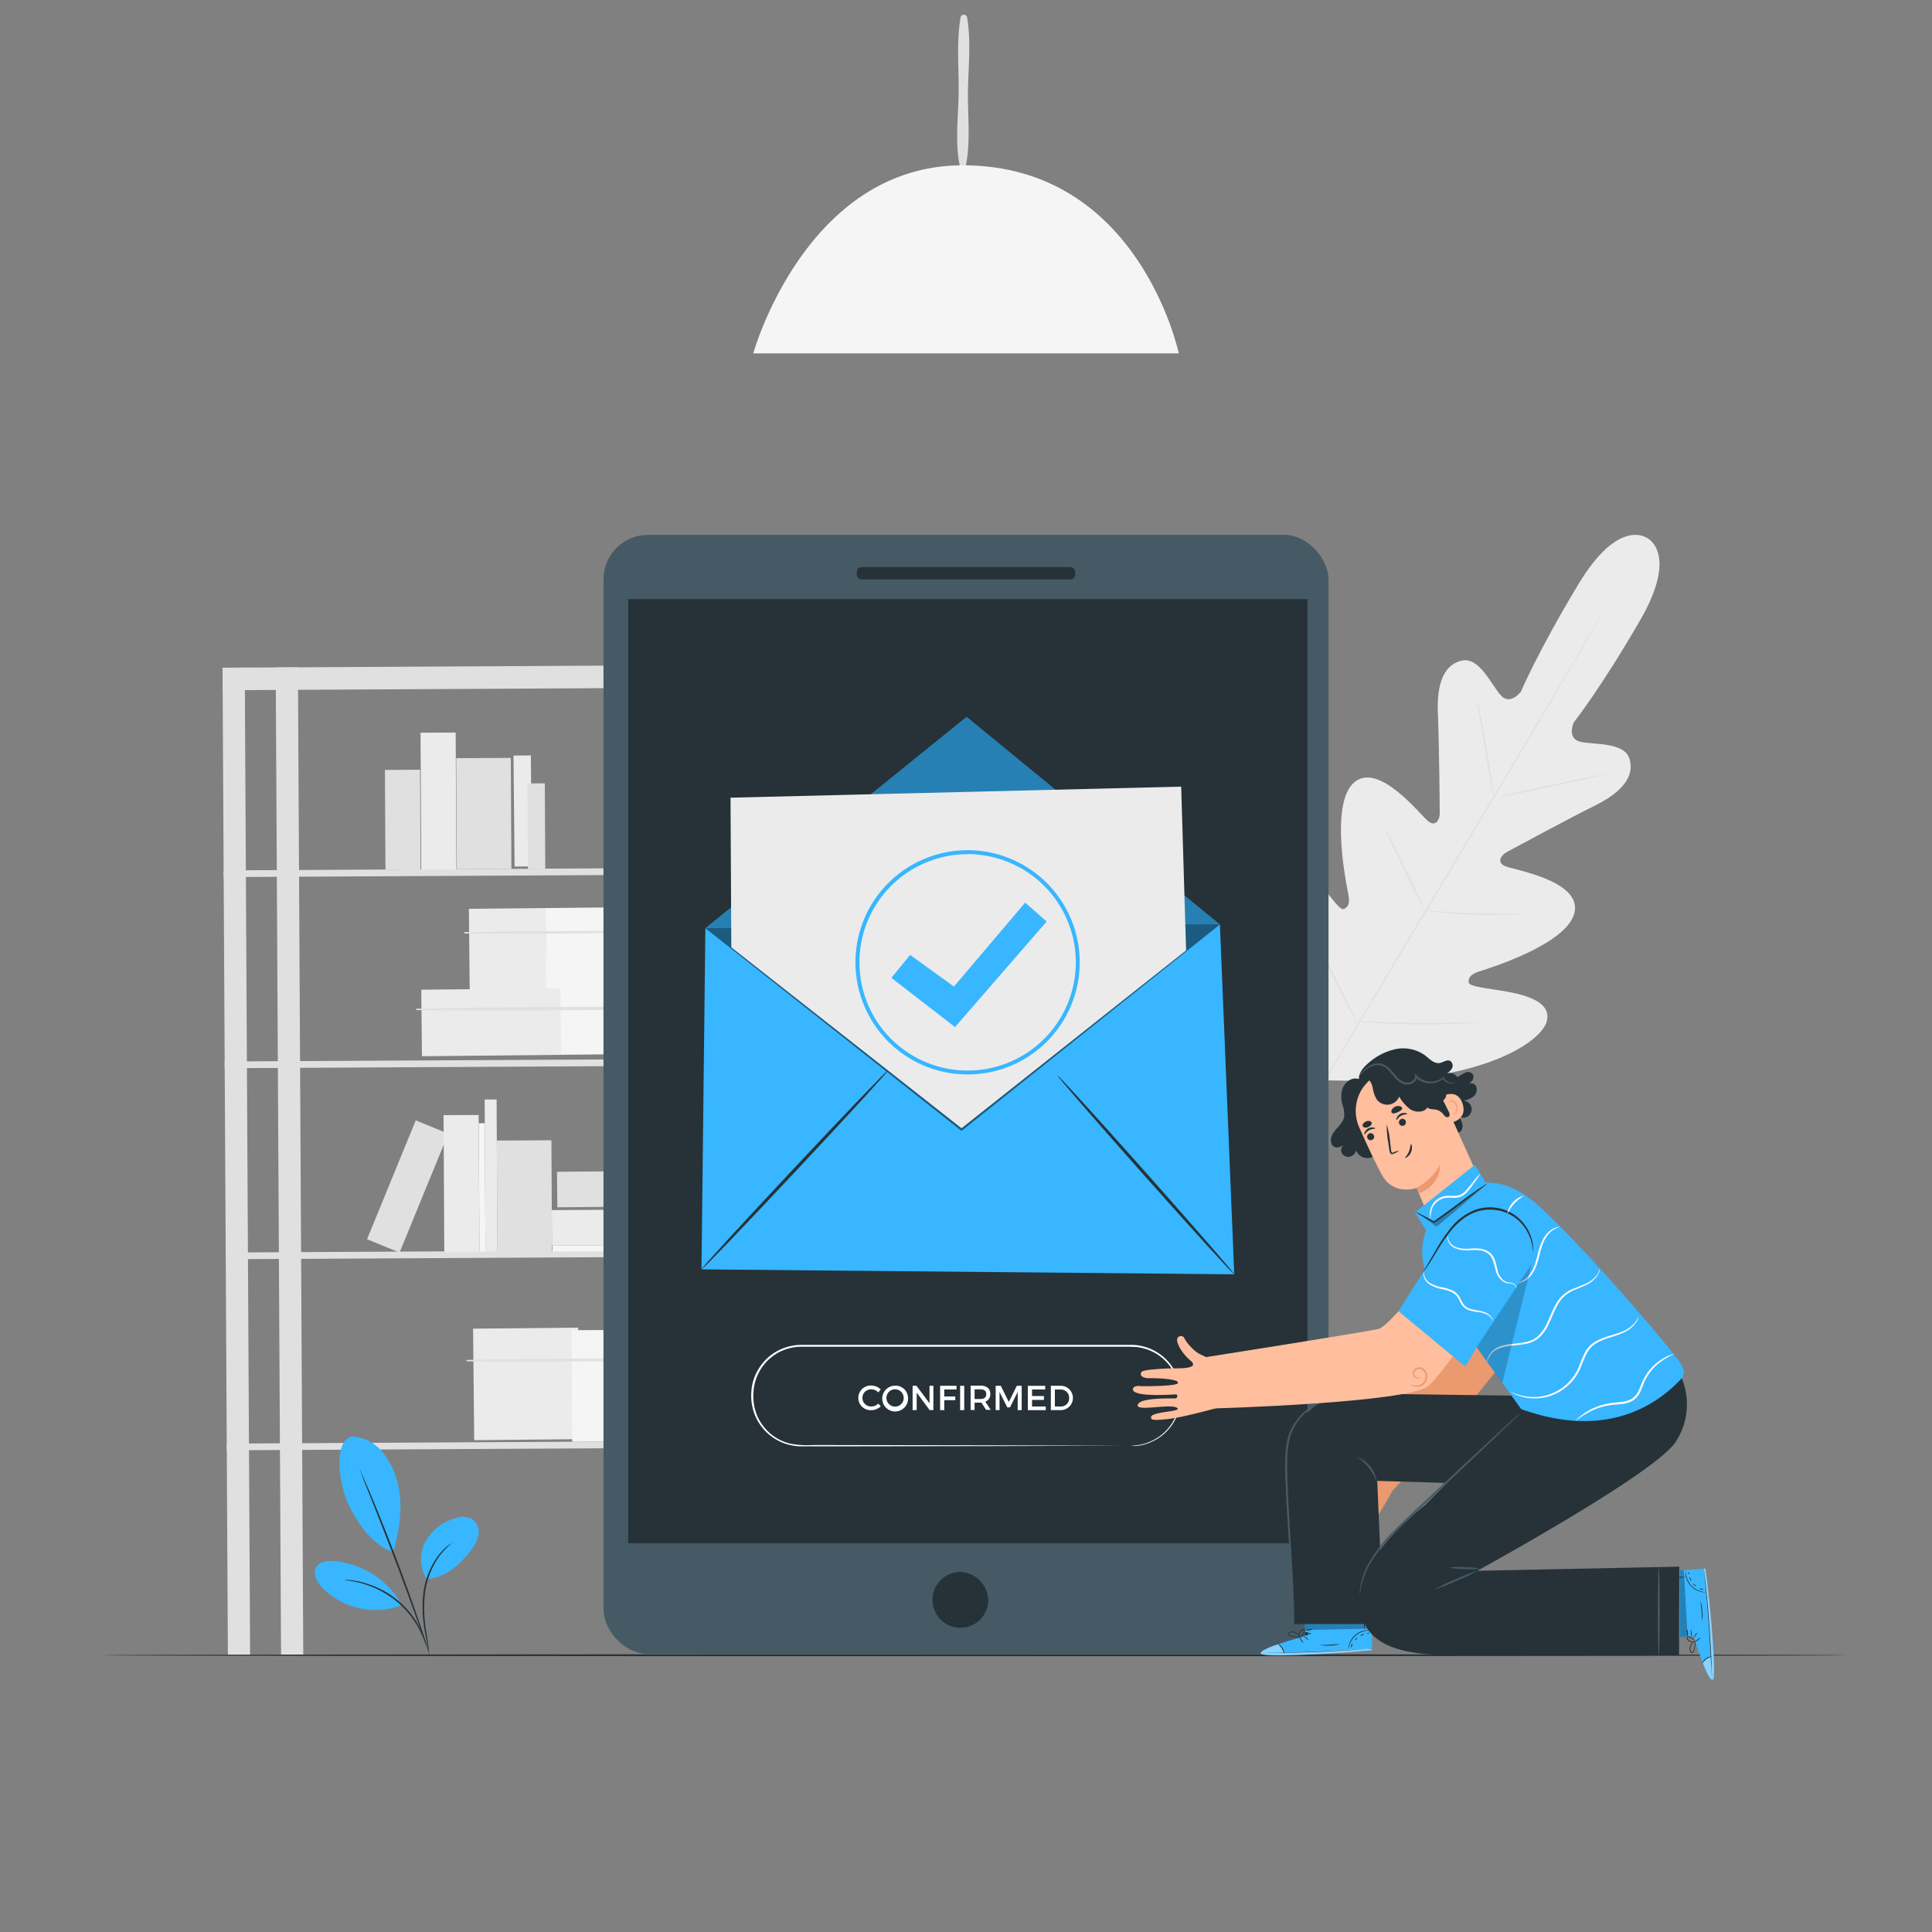 <svg xmlns="http://www.w3.org/2000/svg" viewBox="0 0 500 500"><rect x="0" y="0" width="500" height="500" fill="#808080" stroke="none"/><g id="freepik--background-complete--inject-37"><path d="M426.27,139.26s-7.25-5.57-17.82,12S393.61,179,393.61,179s-2.72,3.64-5.16,1-5.52-10-10.07-9.05c-4.71,1-6.6,6-6.26,13.67s.48,24.38.48,25.9-1,3.6-3,2-12.84-15.57-19.18-10-1.91,26.68-1.46,29-.08,3.25-1.2,3.74-4.33-4.57-7.59-8.43-7.72-7.77-11.11-4.25-5.5,19,7.48,45.24l6.81,11.78,13.66.21c29.27-1.32,41.78-10.62,43.23-15.29s-4.13-6.68-9.09-7.67-10.93-1.37-11.05-2.59.46-2.12,2.71-2.85,22.87-7,24.68-15.27-15.72-11-18-12-.93-2.86.37-3.57,16.07-8.7,22.92-12.09,10.35-7.48,8.94-12.08c-1.35-4.44-9.26-3.6-12.78-4.45s-1.65-5-1.65-5,6.91-8.68,17.16-26.4,1.64-21.43,1.64-21.43" style="fill:#ebebeb"></path><path d="M416.77,155s-.06.13-.19.38l-.62,1.1c-.55,1-1.36,2.39-2.39,4.21-2.08,3.65-5.13,8.92-8.92,15.41-7.58,13-18.2,30.84-30,50.52s-22.46,37.51-30.1,50.45l-9,15.35-2.46,4.16-.65,1.08c-.15.25-.23.36-.23.36s.06-.13.19-.38.35-.63.61-1.1l2.4-4.21c2.08-3.65,5.13-8.92,8.92-15.41,7.58-13,18.2-30.84,30-50.52s22.46-37.51,30.1-50.45l9-15.34,2.46-4.17.65-1.08C416.69,155.06,416.77,155,416.77,155Z" style="fill:#e0e0e0"></path><path d="M382.28,181.33a4,4,0,0,1,.28.94c.15.62.35,1.51.58,2.62.46,2.21,1,5.28,1.57,8.69s1,6.39,1.39,8.71c.17,1.05.32,1.93.43,2.64a5.27,5.27,0,0,1,.13,1,4.25,4.25,0,0,1-.29-.94c-.15-.61-.35-1.51-.57-2.62-.44-2.21-.95-5.29-1.51-8.7s-1.06-6.38-1.44-8.7c-.18-1-.33-1.92-.45-2.63A4.74,4.74,0,0,1,382.28,181.33Z" style="fill:#e0e0e0"></path><path d="M387.88,206.23c0-.11,6.27-1.54,14-3.18s14.1-2.89,14.13-2.78-6.26,1.54-14,3.19S387.91,206.35,387.88,206.23Z" style="fill:#e0e0e0"></path><path d="M368.41,235.64a4.24,4.24,0,0,1,1,0l2.72.2c2.3.17,5.48.39,9,.5s6.7.12,9,.1h2.73a3.89,3.89,0,0,1,1,0,4.35,4.35,0,0,1-1,.12c-.65,0-1.58.11-2.73.15-2.31.1-5.5.15-9,0s-6.71-.38-9-.62c-1.15-.13-2.08-.24-2.72-.34A3.92,3.92,0,0,1,368.41,235.64Z" style="fill:#e0e0e0"></path><path d="M358.38,214.23a3.56,3.56,0,0,1,.48.8c.31.61.7,1.35,1.16,2.24,1,1.9,2.26,4.54,3.68,7.47s2.68,5.58,3.57,7.52c.41.9.76,1.67,1,2.3a3.48,3.48,0,0,1,.33.87,3.56,3.56,0,0,1-.48-.8c-.31-.61-.7-1.36-1.16-2.24-1-1.9-2.26-4.54-3.68-7.47s-2.68-5.59-3.57-7.52l-1-2.3A4.31,4.31,0,0,1,358.38,214.23Z" style="fill:#e0e0e0"></path><path d="M337.89,238a7.56,7.56,0,0,1,.6,1l1.5,2.87c1.24,2.43,2.94,5.8,4.79,9.53s3.51,7.13,4.69,9.59l1.37,2.93a5.47,5.47,0,0,1,.45,1.1,9.15,9.15,0,0,1-.6-1l-1.49-2.87c-1.25-2.43-2.95-5.8-4.8-9.53s-3.5-7.12-4.68-9.59l-1.38-2.93A5.21,5.21,0,0,1,337.89,238Z" style="fill:#e0e0e0"></path><path d="M351.16,264.31a6.88,6.88,0,0,1,1.27,0l3.46.14c2.92.11,7,.24,11.42.27s8.5-.05,11.42-.13l3.47-.09a7.88,7.88,0,0,1,1.27,0,7.44,7.44,0,0,1-1.27.15c-.81.07-2,.15-3.46.22-2.92.15-7,.28-11.43.25s-8.51-.21-11.43-.4c-1.47-.09-2.65-.18-3.46-.26A6.69,6.69,0,0,1,351.16,264.31Z" style="fill:#e0e0e0"></path><rect x="58.27" y="172.79" width="5.75" height="255.52" transform="translate(-1.61 0.33) rotate(-0.31)" style="fill:#e0e0e0"></rect><rect x="72.03" y="172.71" width="5.75" height="255.52" transform="translate(-1.61 0.41) rotate(-0.31)" style="fill:#e0e0e0"></rect><rect x="192.3" y="172.07" width="5.75" height="255.52" transform="translate(-1.6 1.05) rotate(-0.31)" style="fill:#e0e0e0"></rect><rect x="206.07" y="172" width="5.75" height="255.52" transform="translate(-1.6 1.12) rotate(-0.31)" style="fill:#e0e0e0"></rect><rect x="57.6" y="172.39" width="153.55" height="5.83" transform="translate(-0.94 0.72) rotate(-0.31)" style="fill:#e0e0e0"></rect><rect x="57.87" y="224.85" width="153.55" height="1.74" transform="translate(-1.21 0.72) rotate(-0.31)" style="fill:#e0e0e0"></rect><rect x="58.13" y="274.3" width="153.55" height="1.74" transform="translate(-1.47 0.73) rotate(-0.31)" style="fill:#e0e0e0"></rect><rect x="58.4" y="323.74" width="153.55" height="1.74" transform="translate(-1.74 0.73) rotate(-0.31)" style="fill:#e0e0e0"></rect><rect x="58.66" y="373.19" width="153.55" height="1.74" transform="translate(-2 0.73) rotate(-0.31)" style="fill:#e0e0e0"></rect><rect x="120.91" y="344.34" width="27.2" height="28.86" transform="matrix(1, -0.01, 0.01, 1, -1.92, 0.73)" style="fill:#ebebeb"></rect><rect x="147.99" y="344.19" width="27.2" height="28.86" transform="translate(-1.92 0.87) rotate(-0.31)" style="fill:#f5f5f5"></rect><path d="M120.88,352.31c18.07.18,36.2,0,54.27-.26a.21.21,0,0,0,0-.42c-18.07-.09-36.2-.05-54.27.32a.18.18,0,0,0,0,.36Z" style="fill:#e0e0e0"></path><rect x="120.31" y="235.7" width="19.92" height="21.13" transform="matrix(1, -0.01, 0.01, 1, -1.32, 0.7)" style="fill:#ebebeb"></rect><rect x="140.14" y="235.59" width="19.92" height="21.13" transform="matrix(1, -0.01, 0.01, 1, -1.32, 0.81)" style="fill:#f5f5f5"></rect><path d="M120.29,241.59q19.86.16,39.75-.18a.22.22,0,0,0,0-.43c-13.23-.07-26.51,0-39.75.25a.18.18,0,0,0,0,.36Z" style="fill:#e0e0e0"></path><rect x="107.88" y="256.53" width="36.2" height="17.22" transform="matrix(1, -0.01, 0.01, 1, -1.42, 0.68)" style="fill:#ebebeb"></rect><rect x="143.9" y="256.33" width="36.2" height="17.22" transform="matrix(1, -0.01, 0.01, 1, -1.42, 0.87)" style="fill:#f5f5f5"></rect><path d="M107.86,261.41c24,.27,48.18,0,72.22-.35a.22.22,0,0,0,0-.43c-24.05-.12-48.18-.11-72.22.42a.18.18,0,0,0,0,.36Z" style="fill:#e0e0e0"></path><rect x="108.92" y="189.61" width="9.09" height="35.45" transform="translate(-1.11 0.61) rotate(-0.31)" style="fill:#ebebeb"></rect><rect x="99.67" y="199.24" width="9.09" height="25.78" transform="translate(-1.13 0.56) rotate(-0.31)" style="fill:#e0e0e0"></rect><rect x="118.14" y="196.19" width="14.13" height="28.73" transform="translate(-1.13 0.67) rotate(-0.31)" style="fill:#e0e0e0"></rect><rect x="132.05" y="196.14" width="4.49" height="28.73" transform="matrix(1, -0.01, 0.01, 1, -1.12, 0.72)" style="fill:#ebebeb"></rect><rect x="136.56" y="202.75" width="4.49" height="22.09" transform="translate(-1.15 0.75) rotate(-0.31)" style="fill:#e0e0e0"></rect><rect x="100.93" y="290.43" width="9.09" height="33.24" transform="translate(124.37 -17.06) rotate(22.29)" style="fill:#e0e0e0"></rect><rect x="114.87" y="288.59" width="9.09" height="35.45" transform="translate(-1.64 0.64) rotate(-0.31)" style="fill:#ebebeb"></rect><rect x="128.64" y="295.15" width="14.13" height="28.73" transform="translate(-1.66 0.73) rotate(-0.31)" style="fill:#e0e0e0"></rect><rect x="125.52" y="284.55" width="3.09" height="39.37" transform="translate(-1.63 0.69) rotate(-0.31)" style="fill:#ebebeb"></rect><rect x="123.99" y="290.7" width="1.55" height="33.24" transform="translate(-1.65 0.67) rotate(-0.31)" style="fill:#f5f5f5"></rect><rect x="158.83" y="306.44" width="1.55" height="33.24" transform="translate(-162.59 484.39) rotate(-90.31)" style="fill:#f5f5f5"></rect><rect x="142.81" y="313.08" width="36.23" height="9.19" transform="translate(-1.7 0.87) rotate(-0.31)" style="fill:#ebebeb"></rect><rect x="142.76" y="303.84" width="29.1" height="9.19" transform="matrix(1, -0.01, 0.01, 1, -1.65, 0.85)" style="fill:#e0e0e0"></rect><path d="M249.93,43c1.29-6.1.51-13.06.58-19.28s.86-13.17-.25-19.31a.86.86,0,0,0-1.64,0c-1.12,6.15-.46,13.06-.52,19.31s-1,13.18.3,19.28a.8.8,0,0,0,1.53,0Z" style="fill:#e0e0e0"></path><path d="M194.94,91.45H305.06s-10.17-48.67-55.89-48.67C208.49,42.78,194.94,91.45,194.94,91.45Z" style="fill:#f5f5f5"></path></g><g id="freepik--Floor--inject-37"><path d="M478.44,428.37c0,.14-101.34.26-226.32.26s-226.35-.12-226.35-.26,101.32-.26,226.35-.26S478.44,428.22,478.44,428.37Z" style="fill:#263238"></path></g><g id="freepik--Device--inject-37"><rect x="156.18" y="138.42" width="187.64" height="289.62" rx="11.55" style="fill:#455a64"></rect><path d="M255.75,414.57a7.22,7.22,0,1,1-7.2-7.74A7.49,7.49,0,0,1,255.75,414.57Z" style="fill:#263238"></path><rect x="221.74" y="146.76" width="56.51" height="3.2" rx="1.22" style="fill:#263238"></rect><rect x="162.58" y="155.04" width="175.8" height="244.35" style="fill:#263238"></rect><path d="M292.74,374.17l.65-.06a13.39,13.39,0,0,0,1.88-.25,12.62,12.62,0,0,0,2.9-1,12.14,12.14,0,0,0,3.41-2.4,12.39,12.39,0,0,0,2.86-4.36,13.49,13.49,0,0,0,.81-6.12A12.54,12.54,0,0,0,296.13,349a14.16,14.16,0,0,0-2.08-.4c-.72,0-1.44-.08-2.19-.07H287.3l-9.67,0-21.35,0-48.91,0a12.76,12.76,0,0,0-6.06,1.58A12.48,12.48,0,0,0,195,360.28a13.32,13.32,0,0,0,.91,6,12.83,12.83,0,0,0,3.49,4.76,12.54,12.54,0,0,0,5.18,2.59,24.55,24.55,0,0,0,5.75.35H216l39.95.06,26.93.08,7.32.05,1.9,0,.65,0-.65,0-1.9,0-7.32,0-26.93.08-39.95.06h-8.61c-.49,0-1,0-1.49-.09a14.58,14.58,0,0,1-1.47-.26,13,13,0,0,1-5.39-2.69,13.37,13.37,0,0,1-3.64-4.95,13.83,13.83,0,0,1-.95-6.18,12.61,12.61,0,0,1,1.95-6,12.89,12.89,0,0,1,4.66-4.44,13.23,13.23,0,0,1,6.32-1.65l48.91,0,21.35,0h14.23c.74,0,1.49,0,2.23.07a15,15,0,0,1,2.14.43A12.86,12.86,0,0,1,305.54,360a13.69,13.69,0,0,1-.87,6.23,12.61,12.61,0,0,1-2.94,4.41,12.28,12.28,0,0,1-3.49,2.4,12.81,12.81,0,0,1-2.95,1,11.91,11.91,0,0,1-1.9.19C293,374.18,292.74,374.17,292.74,374.17Z" style="fill:#fff"></path><path d="M227.93,359.58l-.62.78a2.43,2.43,0,0,0-1.75-.8,2.22,2.22,0,1,0,0,4.43,2.57,2.57,0,0,0,1.75-.74l.63.7a3.58,3.58,0,0,1-2.44,1,3.19,3.19,0,1,1,0-6.37A3.48,3.48,0,0,1,227.93,359.58Z" style="fill:#fff"></path><path d="M235,361.79a3.34,3.34,0,1,1-3.34-3.18A3.22,3.22,0,0,1,235,361.79Zm-5.6,0a2.26,2.26,0,0,0,2.27,2.24,2.24,2.24,0,1,0-2.27-2.24Z" style="fill:#fff"></path><path d="M240.6,364.94l-3.36-4.52v4.52h-1.06v-6.3h1l3.38,4.53v-4.53h1v6.3Z" style="fill:#fff"></path><path d="M244.37,359.59v1.82h2.86v.95h-2.86v2.58H243.3v-6.3h4.24v.95Z" style="fill:#fff"></path><path d="M248.48,364.94v-6.3h1.06v6.3Z" style="fill:#fff"></path><path d="M254,363h-1.78v1.9H251.2v-6.3h2.55c1.61,0,2.54.78,2.54,2.15a2,2,0,0,1-1.3,2l1.41,2.11h-1.21Zm-.29-.94c1,0,1.53-.42,1.53-1.27s-.55-1.23-1.53-1.23h-1.49v2.5Z" style="fill:#fff"></path><path d="M263.38,364.94v-4.71l-2,4h-.7l-2-4v4.71h-1v-6.3H259l2.08,4.18,2.07-4.18h1.26v6.3Z" style="fill:#fff"></path><path d="M267.09,359.59v1.7h3.08v1h-3.08V364h3.55v.95H266v-6.3h4.5v.95Z" style="fill:#fff"></path><path d="M274.52,358.64a3.15,3.15,0,1,1,0,6.3h-2.56v-6.3ZM273,364h1.54a2.11,2.11,0,0,0,2.16-2.19,2.15,2.15,0,0,0-2.2-2.21H273Z" style="fill:#fff"></path></g><g id="freepik--Envelope--inject-37"><polygon points="182.55 240.22 315.71 239.26 319.42 329.79 181.54 328.51 182.55 240.22" style="fill:#38B6FF"></polygon><polyline points="182.55 240.22 250.15 185.52 315.71 239.26" style="fill:#38B6FF"></polyline><g style="opacity:0.3"><polyline points="182.55 240.22 250.15 185.52 315.71 239.26"></polyline></g><path d="M181.54,328.51c-.17-.15,10.49-11.79,23.81-26s24.24-25.59,24.41-25.43-10.49,11.79-23.81,26S181.71,328.67,181.54,328.51Z" style="fill:#263238"></path><path d="M319.42,329.79c-.17.15-10.55-11.25-23.18-25.47s-22.74-25.87-22.57-26,10.55,11.25,23.18,25.47S319.59,329.64,319.42,329.79Z" style="fill:#263238"></path><g style="opacity:0.5"><polyline points="315.71 239.26 248.84 292.68 182.55 240.22"></polyline></g><polygon points="189.26 245.17 189.06 206.44 305.69 203.58 306.96 245.96 248.84 291.98 189.26 245.17" style="fill:#ebebeb"></polygon><path d="M250.47,278.06a29,29,0,0,1-28.89-32.28,29,29,0,0,1,57.66,6.53h0a29,29,0,0,1-28.77,25.75Zm-.08-57a28,28,0,1,0,27.85,31.17h0a28,28,0,0,0-24.68-31A28.2,28.2,0,0,0,250.39,221Z" style="fill:#38B6FF"></path><polygon points="230.69 253.07 235.54 247.13 246.88 255.32 265.31 233.6 270.87 238.49 247.16 265.81 230.69 253.07" style="fill:#38B6FF"></polygon></g><g id="freepik--Character--inject-37"><path d="M375.93,292.34a1.2,1.2,0,0,0,1.77.71,2,2,0,0,0,.78-2,5.79,5.79,0,0,0-.89-2.06,2.2,2.2,0,1,0,1.11-4.12,5.75,5.75,0,0,0,2.62-1.09,2.33,2.33,0,0,0,.74-2.58,1.48,1.48,0,0,0-2.35-.46,4.32,4.32,0,0,0,1.33-1.15,1.48,1.48,0,0,0,.07-1.66,1.61,1.61,0,0,0-1.87-.34,15.68,15.68,0,0,0-1.77,1,4.64,4.64,0,0,1-4.64-.17l-3.73,3.08Z" style="fill:#263238"></path><path d="M356,275.41a5.71,5.71,0,0,0-3.88,4.77,3,3,0,0,0,.55,2.25,2.69,2.69,0,0,0,2.63.72,6.79,6.79,0,0,0,2.51-1.31,5,5,0,0,0,2.36-3.13,3.2,3.2,0,0,0-2-3.13,4.71,4.71,0,0,0-3.83.22" style="fill:#263238"></path><path d="M359.23,293.88a11.63,11.63,0,0,1-1.65,3.72,4.88,4.88,0,0,1-3.37,2.09,3.12,3.12,0,0,1-3.24-1.94,2.31,2.31,0,0,1-1.66,1.6,1.91,1.91,0,0,1-2.06-.92,1.64,1.64,0,0,1,.58-2.11c-.8.45-1.8.91-2.59.44a1.64,1.64,0,0,1-.7-.93c-.41-1.26.37-2.58,1.24-3.58s1.89-2,2.1-3.28a7.68,7.68,0,0,0-.47-3.12,7.41,7.41,0,0,1-.14-3.5,4.3,4.3,0,0,1,2-2.82,3,3,0,0,1,3.32.19l.17,1.7,6.5,12.46" style="fill:#263238"></path><path d="M374.78,313.7s2.33,24.65.37,27.86-26,36.76-26,36.76l.06,0c-.47.2-1,.39-1.52.6a8,8,0,0,1-2.61.46,11.76,11.76,0,0,1-3.28-.31c-1-.34-1.83.67-1.31,1.43s3.15,1.74,6.41,1.43-.41,3.3-1.72,4.64-5.17,5.69-5.07,6.42c.14,1.07,1.31,1.12,2.59-.25s5.39-5.22,6.07-4.49-6.1,7.46-6.1,7.46-1.68,1.21-.92,2.08c1.35,1.56,8-6.14,8.63-6.89.43-.52,1.19.24.7.77s-6.9,6.58-5.53,8.18c1.05,1.23,5.54-6.29,7.56-6.8s-4,5.35-2.93,6.49c.39.42.74.68,3.7-3.19a110.89,110.89,0,0,0,6.45-10.48c3.15-3.41,34.2-37.12,34.44-43.42.25-6.63,1.44-29.07,1.44-29.07Z" style="fill:#eb996e"></path><path d="M337.75,423.42l-.29-9.15,17.14-.64.56,13.38-1.06.11c-4.72.44-24,1.9-27.23,1.06C323.31,427.24,337.75,423.42,337.75,423.42Z" style="fill:#38B6FF"></path><g style="opacity:0.4"><path d="M330.7,425.54s-5.05,1.66-4.38,2.48,20.23.07,28.84-1l-.05-.38-22.81,1.06S331.7,425.54,330.7,425.54Z" style="fill:#fff"></path></g><path d="M355.38,426.61l-.29,0-.84.08-3.11.26c-2.63.19-6.26.41-10.28.57s-7.66.21-10.29.22h-3.12l-.85,0a1,1,0,0,1-.3,0l.3,0,.85,0,3.11-.05c2.64-.05,6.28-.13,10.29-.29s7.65-.35,10.28-.51l3.11-.19.85,0Z" style="fill:#263238"></path><path d="M332.31,428a6.94,6.94,0,0,0-.63-1.47,7.3,7.3,0,0,0-1.11-1.15,2.29,2.29,0,0,1,1.28,1A2.24,2.24,0,0,1,332.31,428Z" style="fill:#263238"></path><path d="M337.27,425.2s-.3-.25-.56-.64a1.88,1.88,0,0,1-.4-.75c.05,0,.3.25.57.63S337.32,425.17,337.27,425.2Z" style="fill:#263238"></path><path d="M338.63,424.41s-.31-.12-.62-.38-.52-.49-.48-.54.31.13.62.38S338.67,424.37,338.63,424.41Z" style="fill:#263238"></path><path d="M339.45,422.76a2.09,2.09,0,0,1-.89.15.45.45,0,1,1,0-.21A2.05,2.05,0,0,1,339.45,422.76Z" style="fill:#263238"></path><path d="M339.71,421.61a1.81,1.81,0,0,1-1,.33,1.86,1.86,0,0,1-1-.1,6.2,6.2,0,0,1,1-.11A5.14,5.14,0,0,1,339.71,421.61Z" style="fill:#263238"></path><path d="M336.63,423.73a3.18,3.18,0,0,1-1.1,0,6.71,6.71,0,0,1-1.18-.21,3.54,3.54,0,0,1-.68-.25.62.62,0,0,1-.29-.34.43.43,0,0,1,.15-.44,2,2,0,0,1,2.52.49,1.92,1.92,0,0,1,.39.72.69.69,0,0,1,0,.3,3.18,3.18,0,0,0-.54-.92,2,2,0,0,0-1-.58,1.71,1.71,0,0,0-1.31.14c-.17.14-.09.34.11.45a3.32,3.32,0,0,0,.62.24,6.9,6.9,0,0,0,1.15.25C336.21,423.71,336.63,423.69,336.63,423.73Z" style="fill:#263238"></path><path d="M336.35,423.79a1.09,1.09,0,0,1-.15-.76,1.65,1.65,0,0,1,.27-.81,1.08,1.08,0,0,1,.89-.6.44.44,0,0,1,.36.49,1.06,1.06,0,0,1-.17.5,3.32,3.32,0,0,1-.49.69c-.34.35-.6.49-.62.47s.21-.21.51-.57a3.7,3.7,0,0,0,.43-.67c.14-.24.23-.67-.05-.7s-.54.26-.7.49a1.89,1.89,0,0,0-.29.73A4.08,4.08,0,0,0,336.35,423.79Z" style="fill:#263238"></path><path d="M354.85,421.93s-.49,0-1.26.09a5.57,5.57,0,0,0-2.72,1.25,5.5,5.5,0,0,0-1.63,2.5c-.24.75-.24,1.24-.28,1.24a1.18,1.18,0,0,1,0-.35,4.7,4.7,0,0,1,.15-.93,5.21,5.21,0,0,1,4.47-3.85,4.25,4.25,0,0,1,.94,0A.92.92,0,0,1,354.85,421.93Z" style="fill:#263238"></path><path d="M352.81,414.87a30,30,0,0,1,.28,3.51,28.41,28.41,0,0,1,.07,3.53,32.9,32.9,0,0,1-.28-3.52A28.24,28.24,0,0,1,352.81,414.87Z" style="fill:#263238"></path><path d="M346.72,425.52a9.76,9.76,0,0,1-2.49.34,10.06,10.06,0,0,1-2.52-.1c0-.06,1.13,0,2.51-.11S346.71,425.46,346.72,425.52Z" style="fill:#263238"></path><path d="M350.08,425.39s-.09.24-.19.5-.16.49-.22.49-.1-.27,0-.57S350,425.35,350.08,425.39Z" style="fill:#263238"></path><path d="M351.28,423.76s-.06.22-.23.41-.34.31-.39.27.07-.22.24-.41S351.24,423.72,351.28,423.76Z" style="fill:#263238"></path><path d="M353.07,423c0,.06-.24.07-.49.17s-.43.24-.47.2.09-.28.4-.4S353.08,422.92,353.07,423Z" style="fill:#263238"></path><path d="M354.34,422.59c0,.05-.07.14-.21.2s-.27.07-.3,0,.08-.15.22-.21S354.32,422.53,354.34,422.59Z" style="fill:#263238"></path><g style="opacity:0.3"><polygon points="354.81 421.47 337.68 421.84 337.63 419.77 354.91 420.38 354.81 421.47"></polygon></g><path d="M402.27,361.34l-54.18-.74S333,362,333,381.64l1.91,38.67H358l-1.57-37.06c1.29,0,18.77.58,18.77.58Z" style="fill:#263238"></path><path d="M334.92,420.31a3.23,3.23,0,0,1-.07-.67c0-.49-.07-1.13-.11-1.92l-.41-7.06c-.35-6-1-14.19-1.48-23.31-.16-4.55-.51-8.91,0-12.88a18.82,18.82,0,0,1,.59-2.86,13.45,13.45,0,0,1,1.11-2.53,14.46,14.46,0,0,1,3.14-3.8,16.32,16.32,0,0,1,3.4-2.23,17.17,17.17,0,0,1,2.88-1l1.08-.26.81-.13a3.38,3.38,0,0,1,.67-.07,2.82,2.82,0,0,1-.65.17l-.79.18-1.07.3a21.13,21.13,0,0,0-2.8,1.11,16.43,16.43,0,0,0-3.29,2.24,14.65,14.65,0,0,0-3,3.74,13.56,13.56,0,0,0-1,2.46,19.67,19.67,0,0,0-.56,2.79c-.51,3.88-.15,8.24,0,12.79.45,9.1,1.07,17.33,1.33,23.31.14,3,.21,5.4.24,7.07,0,.8,0,1.43,0,1.93A2.88,2.88,0,0,1,334.92,420.31Z" style="fill:#455a64"></path><path d="M438.33,423.43l-9.14.61L428,406.94l13.35-1,.15,1c.6,4.7,2.74,24,2,27.17C442.66,437.73,438.33,423.43,438.33,423.43Z" style="fill:#38B6FF"></path><g style="opacity:0.4"><path d="M440.7,430.4s1.83,5,2.63,4.29-.64-20.22-2-28.78l-.38,0,1.87,22.77S440.66,429.4,440.7,430.4Z" style="fill:#fff"></path></g><path d="M440.89,405.7a1.19,1.19,0,0,1,.06.29c0,.25.07.53.11.84.1.84.22,1.88.36,3.1.29,2.62.64,6.24.93,10.25s.49,7.64.59,10.28c0,1.22.07,2.27.1,3.11,0,.32,0,.6,0,.85a1.36,1.36,0,0,1,0,.3,2.29,2.29,0,0,1,0-.3c0-.25,0-.53-.05-.84,0-.85-.1-1.89-.17-3.12-.14-2.63-.35-6.26-.64-10.27s-.63-7.63-.88-10.25c-.11-1.22-.21-2.26-.29-3.1,0-.32-.05-.59-.08-.85S440.89,405.7,440.89,405.7Z" style="fill:#263238"></path><path d="M443.05,428.7a7.92,7.92,0,0,0-1.44.69,6.71,6.71,0,0,0-1.11,1.15,2.28,2.28,0,0,1,1-1.32A2.31,2.31,0,0,1,443.05,428.7Z" style="fill:#263238"></path><path d="M440.12,423.84c0,.05-.24.31-.61.59s-.71.47-.75.42.25-.31.62-.59A2.11,2.11,0,0,1,440.12,423.84Z" style="fill:#263238"></path><path d="M439.29,422.51s-.12.32-.36.64-.48.54-.52.5.11-.32.36-.63S439.24,422.48,439.29,422.51Z" style="fill:#263238"></path><path d="M437.61,421.76c.06,0,.14.39.18.88a2,2,0,0,1,0,.9c-.06,0-.14-.39-.18-.88S437.55,421.76,437.61,421.76Z" style="fill:#263238"></path><path d="M436.45,421.54a1.72,1.72,0,0,1,.36,1,1.76,1.76,0,0,1-.06,1,5.23,5.23,0,0,1-.14-1A5.15,5.15,0,0,1,436.45,421.54Z" style="fill:#263238"></path><path d="M438.67,424.53a3,3,0,0,1,.08,1.1,6.38,6.38,0,0,1-.18,1.19,3.43,3.43,0,0,1-.22.69.63.63,0,0,1-.32.3.45.45,0,0,1-.46-.13,2,2,0,0,1,.41-2.54,1.92,1.92,0,0,1,.71-.41.59.59,0,0,1,.29-.05,2.88,2.88,0,0,0-.9.57,1.94,1.94,0,0,0-.54,1,1.65,1.65,0,0,0,.19,1.3c.14.17.34.09.44-.12a3.62,3.62,0,0,0,.22-.63,7.37,7.37,0,0,0,.21-1.16C438.67,425,438.64,424.54,438.67,424.53Z" style="fill:#263238"></path><path d="M438.75,424.81a1.09,1.09,0,0,1-.76.19,1.89,1.89,0,0,1-.82-.24,1.12,1.12,0,0,1-.63-.88.44.44,0,0,1,.48-.37,1.13,1.13,0,0,1,.51.15,3,3,0,0,1,.7.47,1.65,1.65,0,0,1,.49.59s-.21-.2-.58-.48a4.34,4.34,0,0,0-.69-.41c-.25-.13-.67-.21-.7.07s.29.54.52.69a1.78,1.78,0,0,0,.74.26A3.38,3.38,0,0,0,438.75,424.81Z" style="fill:#263238"></path><path d="M436.24,406.39s0,.49.14,1.26a5.53,5.53,0,0,0,1.33,2.67,5.61,5.61,0,0,0,2.56,1.55c.76.2,1.25.19,1.25.23a1.07,1.07,0,0,1-.35,0,4.26,4.26,0,0,1-.93-.12,5.22,5.22,0,0,1-4-4.34,4,4,0,0,1,0-.94A1,1,0,0,1,436.24,406.39Z" style="fill:#263238"></path><path d="M429.25,408.68a30.94,30.94,0,0,1,3.5-.4,28.72,28.72,0,0,1,3.52-.2,28.09,28.09,0,0,1-3.5.4A28.65,28.65,0,0,1,429.25,408.68Z" style="fill:#263238"></path><path d="M440.11,414.39a9.77,9.77,0,0,1,.43,2.48,9.24,9.24,0,0,1,0,2.52c-.06,0-.07-1.12-.19-2.5S440.05,414.41,440.11,414.39Z" style="fill:#263238"></path><path d="M439.86,411s.24.08.51.17.49.14.49.2-.26.11-.56,0S439.82,411.08,439.86,411Z" style="fill:#263238"></path><path d="M438.19,409.89s.23.06.42.22.32.33.28.38-.22-.06-.42-.22S438.16,409.94,438.19,409.89Z" style="fill:#263238"></path><path d="M437.34,408.14c.06,0,.08.23.18.48s.26.42.22.46-.28-.07-.41-.38S437.29,408.13,437.34,408.14Z" style="fill:#263238"></path><path d="M436.91,406.88s.15.06.21.2.08.27,0,.3-.15-.07-.22-.21S436.86,406.9,436.91,406.88Z" style="fill:#263238"></path><g style="opacity:0.3"><polygon points="435.78 406.44 436.75 423.55 434.69 423.68 434.69 406.39 435.78 406.44"></polygon></g><path d="M382.3,406.52v0s46.17-25.21,51.4-33.42a17.68,17.68,0,0,0,1.54-16.4l-38.85,5.19-27.63,27.67h0c-6,4.77-16.87,14.74-16.87,24.57,0,16.82,21.75,14.07,37.36,14.11,21.34.05,45.29.14,45.29.14l.06-22.93Z" style="fill:#263238"></path><path d="M371.33,411.32a43,43,0,0,0,5.69-2.23,41,41,0,0,0,5.51-2.65,42.29,42.29,0,0,0-5.69,2.24A41.06,41.06,0,0,0,371.33,411.32Z" style="fill:#455a64"></path><path d="M375,405.7a18.64,18.64,0,0,0,4,.35,19.15,19.15,0,0,0,4.06-.09,19.25,19.25,0,0,0-4-.36A17.83,17.83,0,0,0,375,405.7Z" style="fill:#455a64"></path><path d="M393.35,365.78a3.55,3.55,0,0,1-.43.48l-1.32,1.3-4.91,4.73-16.33,15.46c-3.19,3-6.29,5.83-9,8.5A42.92,42.92,0,0,0,355,404a20.9,20.9,0,0,0-2.62,6.2l-.23,1c0,.3-.07.55-.11.78a2.5,2.5,0,0,1-.12.63,2.82,2.82,0,0,1,0-.64c0-.23,0-.49.06-.79s.11-.66.18-1.06a19.88,19.88,0,0,1,2.51-6.35,42,42,0,0,1,6.33-7.91c2.69-2.71,5.78-5.52,9-8.54L386.44,372l5-4.6,1.39-1.24A4.17,4.17,0,0,1,393.35,365.78Z" style="fill:#455a64"></path><path d="M379.49,315.69h0a7.91,7.91,0,0,1-11.07-3.95l-1.76-4.29s-6,2.12-9-3.35c-1.7-3.07-4.11-8.31-5.89-12.32a10.63,10.63,0,0,1,1-10.36h0c4.89-6.17,8.77-5.14,16.54-3.88l1.16.19,12.51,27.75A7.91,7.91,0,0,1,379.49,315.69Z" style="fill:#ffbe9d"></path><path d="M355.58,294.49a.91.91,0,1,0-1.15.55A.9.9,0,0,0,355.58,294.49Z" style="fill:#263238"></path><path d="M353.12,293.57c.14.05.45-.66,1.21-1.07s1.52-.32,1.55-.46-.16-.19-.5-.24a2,2,0,0,0-1.3.25,2.09,2.09,0,0,0-.9,1C353,293.34,353.06,293.55,353.12,293.57Z" style="fill:#263238"></path><path d="M362.16,290a.91.91,0,1,0,1.24-.33A.9.9,0,0,0,362.16,290Z" style="fill:#263238"></path><path d="M361.4,289.82c.14.05.45-.66,1.21-1.07s1.52-.32,1.55-.46-.16-.19-.5-.24a2,2,0,0,0-1.3.25,2.09,2.09,0,0,0-.9,1C361.32,289.59,361.34,289.8,361.4,289.82Z" style="fill:#263238"></path><path d="M362,297.85a3.83,3.83,0,0,0-1.36.4c-.21.08-.39.12-.46,0a1.23,1.23,0,0,1-.17-.64c-.07-.61-.15-1.22-.23-1.86a22.88,22.88,0,0,0-.89-4.75,24.34,24.34,0,0,0,.41,4.81c.09.64.18,1.25.27,1.86a1.4,1.4,0,0,0,.33.88.57.57,0,0,0,.51.13,1.3,1.3,0,0,0,.37-.14C361.6,298.18,362.07,297.91,362,297.85Z" style="fill:#263238"></path><path d="M366.61,307.38a14.49,14.49,0,0,0,6.07-5.91s.44,4.87-5.31,7.34Z" style="fill:#eb996e"></path><path d="M372.93,283.89c.09-.1,4.4-2.65,5.68,2.05,1.11,4.07-3.49,4.77-3.55,4.64S372.93,283.89,372.93,283.89Z" style="fill:#ffbe9d"></path><path d="M375.89,288.19s.08,0,.22,0a.74.74,0,0,0,.51-.18,1.8,1.8,0,0,0,.22-1.79,2.32,2.32,0,0,0-.55-.9.83.83,0,0,0-.7-.33.38.38,0,0,0-.33.33c0,.13,0,.2,0,.21s-.11,0-.13-.2a.43.43,0,0,1,.06-.3.55.55,0,0,1,.34-.24,1,1,0,0,1,.93.34,2.48,2.48,0,0,1,.63,1,1.86,1.86,0,0,1-.37,2,.76.76,0,0,1-.65.13C375.93,288.29,375.88,288.21,375.89,288.19Z" style="fill:#eb996e"></path><path d="M370.93,315s10.75-18,27.37-2.85c10.85,9.9,28.55,30.32,34.87,38.32,1.42,1.79,3.63,4.52,2.08,6.2-4.74,5.12-17.66,16.6-41.57,8L371,333.13a15.64,15.64,0,0,1-.09-18.12Z" style="fill:#38B6FF"></path><polygon points="384.71 306.43 381.68 301.47 366.2 313.79 369.09 318.44 384.71 306.43" style="fill:#38B6FF"></polygon><g style="opacity:0.3"><path d="M384.05,307.07s-12.19,10.54-12.36,10.36-4.87-3.56-4.87-3.56l4.29,2.41Z"></path></g><path d="M384.84,306.37a3.44,3.44,0,0,0-.78.42c-.48.3-1.17.75-2,1.33-1.68,1.15-3.93,2.82-6.41,4.66-1.69,1.25-3.28,2.4-4.64,3.34h.2c-1.45-.78-2.66-1.43-3.51-1.86a8,8,0,0,0-1.37-.64,6.86,6.86,0,0,0,1.26.83c.82.5,2,1.19,3.43,2l.1.05.1-.06c1.39-.92,3-2.05,4.69-3.3l6.33-4.76,1.92-1.44A3.59,3.59,0,0,0,384.84,306.37Z" style="fill:#263238"></path><path d="M318.75,353.69l-2.94-1.19a27.11,27.11,0,0,1-5-1.92,7.59,7.59,0,0,1-2.15-1.53,11.88,11.88,0,0,1-2.08-2.56,1,1,0,0,0-1.94.07c-.17.91,1,3.47,3.47,5.57s-2.64,2-4.51,2-7.68.3-8.14.88c-.67.84.12,1.71,2,1.66s7.51.2,7.46,1.19-9.59.88-9.59.88-2-.35-2.13.79c-.16,2.07,10,1.42,11,1.33.67-.06.66,1-.07,1.05s-9.52-.32-9.71,1.78c-.14,1.61,8.37-.45,10.15.63s-6.61.91-6.68,2.45c0,.58,0,1,4.87.41s18.09-4.44,18.09-4.44l-2.22-9.21" style="fill:#ffbe9d"></path><path d="M376.19,321.28s-15.81,21.8-19.47,22.65-44.42,7.26-44.42,7.26l2,13.3s50.59-1.42,55.49-5.89,19.7-27.2,19.7-27.2Z" style="fill:#ffbe9d"></path><path d="M365.06,358.22s.11.18.42.37a2.62,2.62,0,0,0,1.5.31,2.58,2.58,0,0,0,1.95-1.17,2.64,2.64,0,0,0,.13-2.77,2.11,2.11,0,0,0-1.16-1,1.9,1.9,0,0,0-1.43.11,1.53,1.53,0,0,0-.59,2.15,1.27,1.27,0,0,0,1.47.44c.35-.15.44-.37.42-.38s-.16.13-.48.21a1.07,1.07,0,0,1-1.14-.44,1.19,1.19,0,0,1,.51-1.61,1.49,1.49,0,0,1,1.1-.06,1.68,1.68,0,0,1,.91.78,2.35,2.35,0,0,1-1.73,3.41A3.42,3.42,0,0,1,365.06,358.22Z" style="fill:#eb996e"></path><path d="M394.24,327.92l-15,25.75-17.3-14.32s12-19.62,17.65-25.7Z" style="fill:#38B6FF"></path><path d="M351.22,377.08a7.69,7.69,0,0,1,5.06,6.61,12.81,12.81,0,0,0-5.06-6.61Z" style="fill:#455a64"></path><path d="M369.13,286.23a1.48,1.48,0,0,0,1.08.77c.45.09.91.08,1.37.17a3.16,3.16,0,0,1,1.83,1.07,4.69,4.69,0,0,0,.63.7.78.78,0,0,0,.88.09c.4-.3.22-.92,0-1.37q-1.41-2.79-2.8-5.58l-5.3,1.15,2.28,2.65" style="fill:#263238"></path><path d="M351.82,279.9c.61-.73,1.52-1.33,2.24-.7a4.66,4.66,0,0,1,1.24,2.54,8,8,0,0,0,.94,2.7,3.35,3.35,0,0,0,5.87-.64,11.6,11.6,0,0,0,2.5,3,3.91,3.91,0,0,0,3.67.71,2.4,2.4,0,0,0,1.36-3.17,4,4,0,0,0,2.41.92,2.25,2.25,0,0,0,2.1-1.29,1.6,1.6,0,0,0-1-2.1,2.88,2.88,0,0,0,3.27-.07,2.47,2.47,0,0,0,.63-3.13,2.17,2.17,0,0,0-3-.62,4.27,4.27,0,0,0,1.69-1.51,1.48,1.48,0,0,0-.47-2c-.83-.38-1.72.39-2.63.56-1.48.27-2.69-1.06-3.88-2a9.71,9.71,0,0,0-7.74-1.55,15.76,15.76,0,0,0-7.11,3.78c-1.34,1.17-2.63,2.87-2.09,4.56" style="fill:#263238"></path><path d="M355,290.68c0,.43-.41.8-.91,1a1.26,1.26,0,0,1-1.35-.1c-.29-.31,0-1,.78-1.35S355,290.25,355,290.68Z" style="fill:#263238"></path><path d="M362.88,286.88c-.09.43-.62.7-1.15.95s-1.1.45-1.48.22a.59.59,0,0,1-.1-.72,1.79,1.79,0,0,1,.94-.92,1.77,1.77,0,0,1,1.32-.09C362.74,286.45,362.9,286.67,362.88,286.88Z" style="fill:#263238"></path><path d="M365.17,296.1c.13-.05.47,1,0,2.1s-1.47,1.58-1.52,1.45.62-.68,1-1.66S365,296.12,365.17,296.1Z" style="fill:#263238"></path><path d="M376.71,280.12s-.07.06-.23.14a2.07,2.07,0,0,1-.76.16A2.63,2.63,0,0,1,373.3,279l.27.06a5,5,0,0,1-3.3,1.31,5.16,5.16,0,0,1-4-1.67l.44-.18a2,2,0,0,1-.94,1.7,2.87,2.87,0,0,1-1.94.47,4.8,4.8,0,0,1-2.72-1.66c-.69-.75-1.24-1.53-1.88-2.14a4.13,4.13,0,0,0-2.1-1.21,3.74,3.74,0,0,0-2.09.26,7.68,7.68,0,0,0-2.57,1.87,7.26,7.26,0,0,1-.86.84,5.21,5.21,0,0,1,.71-1,7.31,7.31,0,0,1,2.57-2.07,4.18,4.18,0,0,1,2.32-.35,4.48,4.48,0,0,1,2.35,1.29c.69.65,1.26,1.43,1.92,2.14a4.37,4.37,0,0,0,2.41,1.49c1.1.16,2.37-.62,2.32-1.63l0-.73.48.56a4.84,4.84,0,0,0,3.65,1.56,4.76,4.76,0,0,0,3.07-1.12l.18-.16.09.21a2.45,2.45,0,0,0,2.11,1.39A5.35,5.35,0,0,0,376.71,280.12Z" style="fill:#455a64"></path><path d="M396.75,323.94c-.05,0,0-.6-.23-1.64a11.52,11.52,0,0,0-1.63-4.16,10.88,10.88,0,0,0-4.95-4.23,11.33,11.33,0,0,0-7.9-.28,12.42,12.42,0,0,0-3.63,2,18.73,18.73,0,0,0-2.8,2.75,46.09,46.09,0,0,0-3.8,5.53c-1,1.63-1.82,3-2.43,3.85-.29.45-.54.78-.71,1s-.26.34-.28.33a11.51,11.51,0,0,1,.82-1.45c.58-1,1.35-2.33,2.28-3.93a43.2,43.2,0,0,1,3.75-5.65,15.3,15.3,0,0,1,6.64-5,11.63,11.63,0,0,1,8.25.33,11.29,11.29,0,0,1,6.59,8.79,7.76,7.76,0,0,1,.07,1.25A1.34,1.34,0,0,1,396.75,323.94Z" style="fill:#263238"></path><path d="M392.34,333.36a1.13,1.13,0,0,0-.4-.82,1.83,1.83,0,0,0-1-.38,5.16,5.16,0,0,1-1.56-.28,4.76,4.76,0,0,1-2.35-3.33c-.21-.74-.37-1.51-.65-2.26a3.91,3.91,0,0,0-1.35-1.94,4.83,4.83,0,0,0-2.26-.79,16.7,16.7,0,0,0-2.34,0,7.89,7.89,0,0,1-4-.6,3.4,3.4,0,0,1-1.76-2.11,1.9,1.9,0,0,1-.05-.76.65.65,0,0,1,.07-.25,7.1,7.1,0,0,0,.17,1,3.41,3.41,0,0,0,1.74,1.84,8,8,0,0,0,3.86.44c1.47-.06,3.33-.2,4.92.89a4.34,4.34,0,0,1,1.52,2.18c.29.8.44,1.59.63,2.32a4.49,4.49,0,0,0,2,3.11,5.31,5.31,0,0,0,1.46.34,1.87,1.87,0,0,1,1.1.52,1,1,0,0,1,.34.7C392.4,333.28,392.35,333.36,392.34,333.36Z" style="fill:#fafafa"></path><path d="M386.37,341.91c-.06,0-.08-.33-.43-.8a3.87,3.87,0,0,0-2-1.26c-1-.33-2.28-.29-3.69-.75a3.74,3.74,0,0,1-1.9-1.35c-.47-.67-.73-1.45-1.16-2.08-.88-1.28-2.46-1.71-3.8-2a9.56,9.56,0,0,1-3.56-1.35,3.61,3.61,0,0,1-1.42-2.15,1.45,1.45,0,0,1,.08-.95c.05,0,0,.34.12.9A3.5,3.5,0,0,0,370,332a9.87,9.87,0,0,0,3.45,1.19,11.16,11.16,0,0,1,2.17.66,4.47,4.47,0,0,1,1.95,1.55c.48.72.73,1.49,1.15,2.07a3.25,3.25,0,0,0,1.64,1.2c1.29.45,2.6.46,3.65.85a3.84,3.84,0,0,1,2.09,1.5,1.81,1.81,0,0,1,.25.67C386.38,341.83,386.39,341.91,386.37,341.91Z" style="fill:#fafafa"></path><path d="M414,328.36a1.12,1.12,0,0,1,0,.42,4.06,4.06,0,0,1-.44,1.12,7.35,7.35,0,0,1-3.36,2.79c-.84.39-1.79.74-2.77,1.17a8.91,8.91,0,0,0-2.81,1.82c-1.7,1.68-2.53,4.28-3.73,6.83a11.09,11.09,0,0,1-2.32,3.45,4.81,4.81,0,0,1-.79.64,5,5,0,0,1-.85.53,8.33,8.33,0,0,1-1.82.62c-2.43.52-4.64.39-6.37.94a5.43,5.43,0,0,0-3.35,2.42,5.08,5.08,0,0,0-.51,1.48s0-.15,0-.42a3.26,3.26,0,0,1,.34-1.15,5.55,5.55,0,0,1,3.42-2.69c1.8-.61,4.05-.52,6.37-1.05a7.73,7.73,0,0,0,1.71-.6,4.61,4.61,0,0,0,.78-.49,4.16,4.16,0,0,0,.73-.6,10.76,10.76,0,0,0,2.2-3.31c1.18-2.49,2-5.16,3.86-6.94a9,9,0,0,1,3-1.87c1-.43,1.95-.75,2.78-1.12a7.5,7.5,0,0,0,3.35-2.56A6.07,6.07,0,0,0,414,328.36Z" style="fill:#fafafa"></path><path d="M424.05,340.73a3.3,3.3,0,0,1-.64,1.56,8.21,8.21,0,0,1-3.65,2.77c-1.78.82-4.1,1.19-6.3,2.38a6.71,6.71,0,0,0-2.73,2.66,38.09,38.09,0,0,0-1.68,3.9,13.14,13.14,0,0,1-5.51,6.22,12.61,12.61,0,0,1-6.59,1.69,12.47,12.47,0,0,1-4.49-.92,10.42,10.42,0,0,1-1.13-.54c-.25-.15-.37-.23-.36-.25s.55.24,1.56.6a13.41,13.41,0,0,0,4.43.74,12.53,12.53,0,0,0,6.34-1.73,12.85,12.85,0,0,0,5.27-6,35.86,35.86,0,0,1,1.72-4,7.23,7.23,0,0,1,2.94-2.82c2.32-1.22,4.64-1.54,6.39-2.3a8.55,8.55,0,0,0,3.63-2.54A8.14,8.14,0,0,0,424.05,340.73Z" style="fill:#fafafa"></path><path d="M433.12,350.51a18.51,18.51,0,0,0-4,2.44,13.22,13.22,0,0,0-3.17,3.94c-.46.83-.78,1.79-1.2,2.78a5.93,5.93,0,0,1-2,2.71,7.05,7.05,0,0,1-3.21,1c-1.07.12-2.08.15-3,.31a17.12,17.12,0,0,0-4.84,1.53,25.9,25.9,0,0,0-4,2.55,4.91,4.91,0,0,1,.9-.92,16,16,0,0,1,2.91-2,16.62,16.62,0,0,1,4.94-1.67c1-.18,2-.22,3-.35a6.68,6.68,0,0,0,3-.93,5.51,5.51,0,0,0,1.83-2.48c.41-1,.76-1.94,1.24-2.81a13.11,13.11,0,0,1,3.36-4,12.5,12.5,0,0,1,3-1.79c.39-.15.69-.25.9-.31S433.11,350.49,433.12,350.51Z" style="fill:#fafafa"></path><path d="M393,332a6.41,6.41,0,0,0,2.28-1.44,7.94,7.94,0,0,0,1.6-2.45,22.15,22.15,0,0,0,1.07-3.49,18.72,18.72,0,0,1,1.19-3.55,7.39,7.39,0,0,1,1.88-2.45,4.63,4.63,0,0,1,1.84-1,1.64,1.64,0,0,1,.76-.06,6.45,6.45,0,0,0-2.36,1.3,7.78,7.78,0,0,0-1.69,2.39,19.66,19.66,0,0,0-1.11,3.47,21.54,21.54,0,0,1-1.14,3.56,7.89,7.89,0,0,1-1.78,2.52,4.83,4.83,0,0,1-1.79,1.07A1.41,1.41,0,0,1,393,332Z" style="fill:#fafafa"></path><path d="M390.11,314a5.86,5.86,0,0,1,4.14-4.53c.06.14-1.2.77-2.33,2S390.25,314.09,390.11,314Z" style="fill:#fafafa"></path><path d="M383.09,303.76a15.34,15.34,0,0,1-1.57,2.35,29.72,29.72,0,0,1-1.88,2.44,4.76,4.76,0,0,1-1.52,1.13,4.9,4.9,0,0,1-2,.33,13.31,13.31,0,0,0-1.91,0,4.78,4.78,0,0,0-1.61.54,4.45,4.45,0,0,0-1.92,2.13,6.33,6.33,0,0,0-.41,2.7,1.59,1.59,0,0,1-.2-.75,4.45,4.45,0,0,1,.27-2.09,4.62,4.62,0,0,1,2-2.4,4.78,4.78,0,0,1,1.78-.63,13.1,13.1,0,0,1,2-.05,3.76,3.76,0,0,0,3.17-1.27c.77-.81,1.38-1.67,1.94-2.34A14.77,14.77,0,0,1,383.09,303.76Z" style="fill:#fafafa"></path><g style="opacity:0.2"><polygon points="396.37 327.17 388.78 357.92 382.14 348.67 396.37 327.17"></polygon></g><path d="M429.29,428.4c-.14,0-.26-5.11-.26-11.41s.12-11.42.26-11.42.26,5.11.26,11.42S429.44,428.4,429.29,428.4Z" style="fill:#455a64"></path></g><g id="freepik--Plant--inject-37"><path d="M91.19,371.73A11.21,11.21,0,0,1,99,375.8a19.83,19.83,0,0,1,3.92,8.06c1.46,5.65.48,12.29-1.18,17.88-6.08-2.23-9.78-8.77-11.46-12.2-2.64-5.43-4.12-16.84.93-17.81" style="fill:#38B6FF"></path><path d="M110.44,408.65a9.59,9.59,0,0,1-.37-9.62,12.73,12.73,0,0,1,7.72-6.09,5.38,5.38,0,0,1,4.5.25,4.09,4.09,0,0,1,1.55,3.86,8.3,8.3,0,0,1-1.79,3.93c-3,4-6.63,7.3-11.61,7.67" style="fill:#38B6FF"></path><path d="M111,427.48a7.21,7.21,0,0,1-.27-1.18c-.15-.83-.35-1.91-.6-3.21a34,34,0,0,1-.57-10.79,20.49,20.49,0,0,1,4.09-10,13.86,13.86,0,0,1,2.33-2.32,6.4,6.4,0,0,1,.73-.51,1.5,1.5,0,0,1,.27-.16,23.11,23.11,0,0,0-3.1,3.17,21.23,21.23,0,0,0-3.9,9.84,36.15,36.15,0,0,0,.45,10.68c.21,1.36.37,2.47.47,3.24A6.62,6.62,0,0,1,111,427.48Z" style="fill:#263238"></path><path d="M93.09,380.32a2.81,2.81,0,0,1,.24.46l.61,1.37c.53,1.18,1.28,2.91,2.18,5.05,1.8,4.28,4.2,10.23,6.71,16.86s4.64,12.69,6.12,17.1c.74,2.2,1.33,4,1.71,5.22.18.59.33,1.06.44,1.43a2.79,2.79,0,0,1,.13.51,3.07,3.07,0,0,1-.21-.48l-.51-1.4c-.45-1.28-1.08-3-1.84-5.19-1.56-4.37-3.73-10.41-6.24-17s-4.86-12.59-6.59-16.9c-.85-2.11-1.54-3.85-2-5.1l-.54-1.39A1.94,1.94,0,0,1,93.09,380.32Z" style="fill:#263238"></path><path d="M103.81,415a22.42,22.42,0,0,0-17.29-11c-1.81-.14-4,.14-4.79,1.75s.24,3.55,1.45,4.89a19.17,19.17,0,0,0,20.7,4.81" style="fill:#38B6FF"></path><path d="M89.22,408.85a7.93,7.93,0,0,1,1.13.06,9.24,9.24,0,0,1,1.31.16c.51.1,1.1.16,1.73.34a18.75,18.75,0,0,1,2,.59,20.11,20.11,0,0,1,2.28.89,23,23,0,0,1,8.76,6.88,23.73,23.73,0,0,1,1.39,2,21.27,21.27,0,0,1,1,1.87c.31.58.5,1.14.7,1.61a9.67,9.67,0,0,1,.44,1.26,5.16,5.16,0,0,1,.28,1.09c-.09,0-.51-1.53-1.69-3.82a18.82,18.82,0,0,0-1.06-1.82,22,22,0,0,0-1.4-2,25.24,25.24,0,0,0-3.91-3.89,26.57,26.57,0,0,0-4.7-2.88,21.1,21.1,0,0,0-2.24-.91,20.53,20.53,0,0,0-2-.63C90.82,409.05,89.21,409,89.22,408.85Z" style="fill:#263238"></path></g></svg>